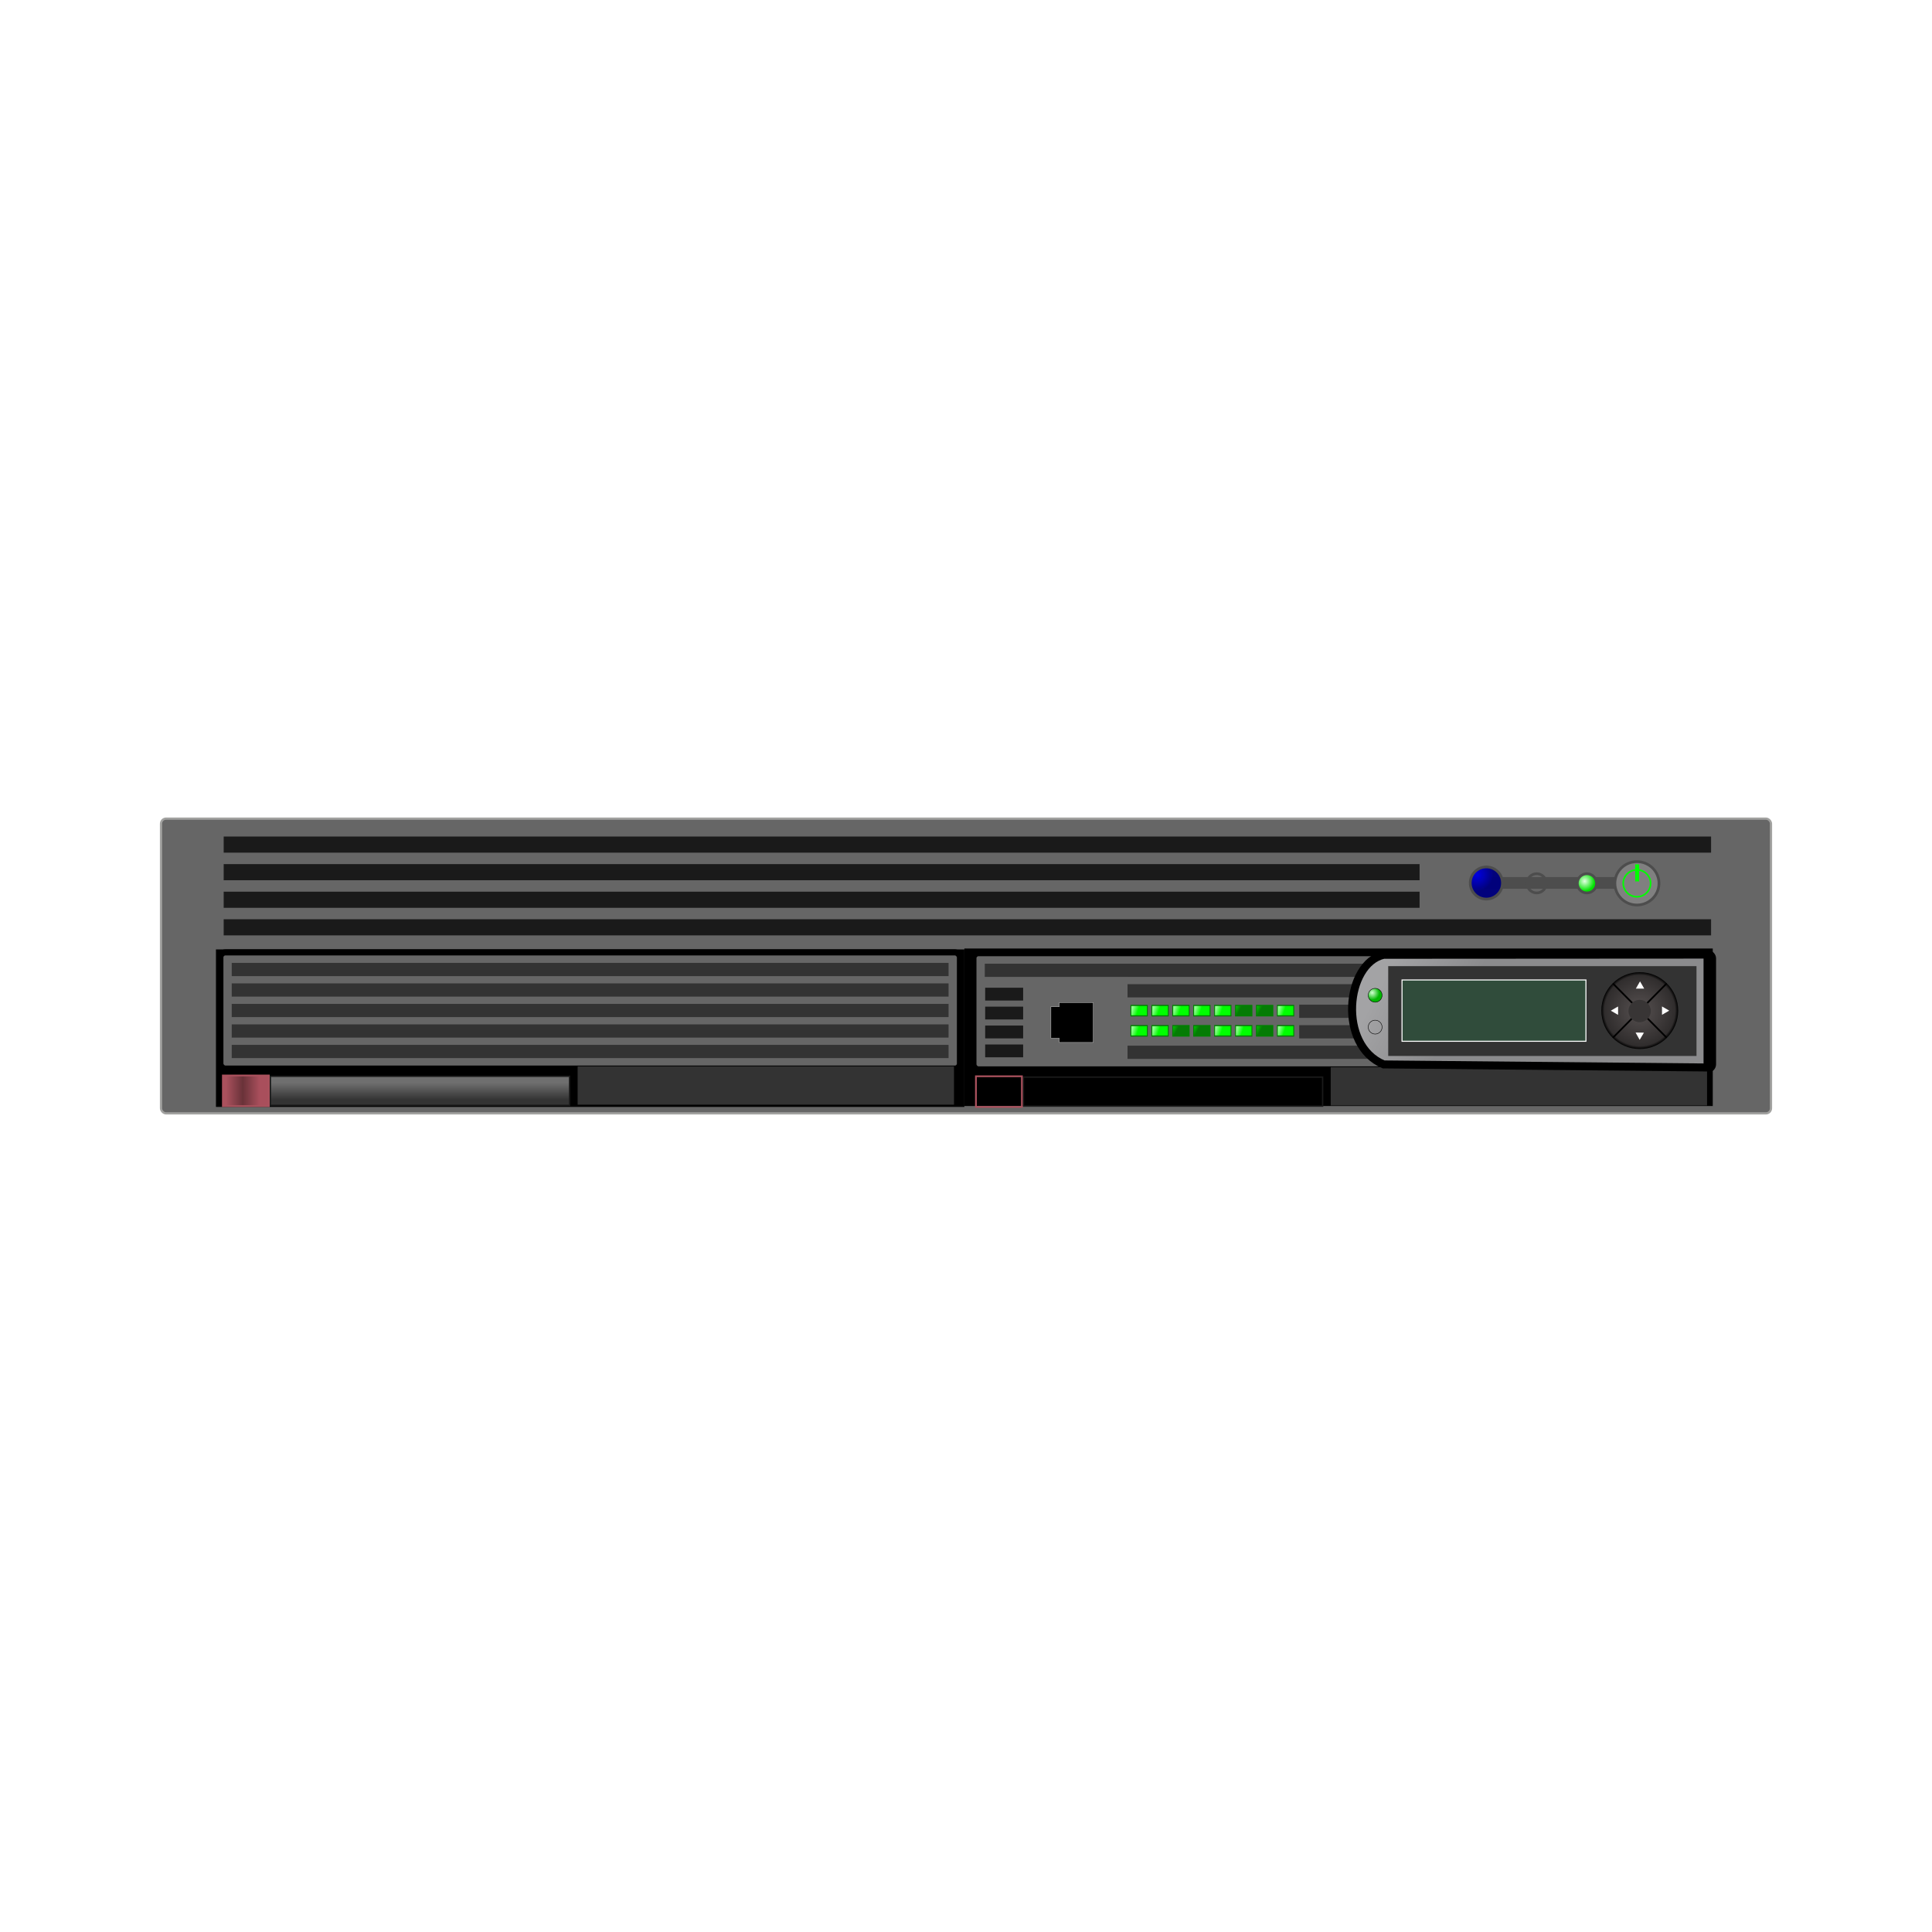 <svg:svg xmlns:dc="http://purl.org/dc/elements/1.1/" xmlns:ns1="http://sodipodi.sourceforge.net/DTD/sodipodi-0.dtd" xmlns:ns2="http://www.inkscape.org/namespaces/inkscape" xmlns:ns3="http://www.w3.org/1999/xlink" xmlns:ns5="http://creativecommons.org/ns#" xmlns:rdf="http://www.w3.org/1999/02/22-rdf-syntax-ns#" xmlns:svg="http://www.w3.org/2000/svg" height="1138.44" id="svg2" version="1.0" viewBox="-94.22 -481.721 1138.44 1138.44" width="1138.44" ns1:docname="SAN Controller.svg" ns1:version="0.32" ns2:output_extension="org.inkscape.output.svg.inkscape" ns2:version="0.48.1 ">
  <svg:title id="title3289">SAN Controller</svg:title>
  <svg:defs id="defs4">
    <svg:linearGradient id="linearGradient5853">
      <svg:stop id="stop5855" offset="0" style="stop-color:#e5ffe5" />
      <svg:stop id="stop5857" offset="1" style="stop-color:#00e300" />
    </svg:linearGradient>
    <svg:linearGradient id="linearGradient5573">
      <svg:stop id="stop5575" offset="0" style="stop-color:#d3ffd3" />
      <svg:stop id="stop5577" offset="1" style="stop-color:#00b600;stop-opacity:.992" />
    </svg:linearGradient>
    <svg:linearGradient id="linearGradient5098">
      <svg:stop id="stop5100" offset="0" style="stop-color:#00c800" />
      <svg:stop id="stop5102" offset="1" style="stop-color:#007c00;stop-opacity:.965" />
    </svg:linearGradient>
    <svg:linearGradient id="linearGradient5084">
      <svg:stop id="stop5086" offset="0" style="stop-color:#00ff00" />
      <svg:stop id="stop5088" offset="1" style="stop-color:#90ff90;stop-opacity:.991" />
    </svg:linearGradient>
    <svg:linearGradient id="linearGradient2990">
      <svg:stop id="stop2992" offset="0" style="stop-color:#333333" />
      <svg:stop id="stop2994" offset="1" style="stop-color:#6f6f6f" />
    </svg:linearGradient>
    <svg:linearGradient id="linearGradient3768">
      <svg:stop id="stop3770" offset="0" style="stop-color:#aa515d" />
      <svg:stop id="stop3776" offset=".5" style="stop-color:#693239" />
      <svg:stop id="stop3772" offset="1" style="stop-color:#a94f5c" />
    </svg:linearGradient>
    <svg:radialGradient cx="-231.41" cy="425.97" gradientTransform="matrix(.755 .581 -.608 .793 202.17 221.86)" gradientUnits="userSpaceOnUse" id="radialGradient6033" r="6.265" ns2:collect="always">
      <svg:stop id="stop5845" offset="0" style="stop-color:#0000e3" />
      <svg:stop id="stop5847" offset="1" style="stop-color:#00007c;stop-opacity:.984" />
    </svg:radialGradient>
    <svg:radialGradient cx="728.45" cy="329.87" gradientUnits="userSpaceOnUse" id="radialGradient6035" r="2.721" ns2:collect="always" ns3:href="#linearGradient5853" />
    <svg:linearGradient gradientTransform="matrix(1.663 0 0 1 143.32 -26.468)" gradientUnits="userSpaceOnUse" id="linearGradient2669" x1="-297.7" x2="-297.7" y1="-162.59" y2="-152.45" ns2:collect="always" ns3:href="#linearGradient2990" />
    <svg:linearGradient gradientTransform="translate(-88.99 340.78)" gradientUnits="userSpaceOnUse" id="linearGradient2671" x1="-378.08" x2="-358.35" y1="-156.82" y2="-156.82" ns2:collect="always" ns3:href="#linearGradient3768" />
    <svg:linearGradient gradientTransform="matrix(.963 0 0 1.054 52.978 -149.19)" gradientUnits="userSpaceOnUse" id="linearGradient2794" x1="144.23" x2="186.39" y1="191.79" y2="216.46" ns2:collect="always">
      <svg:stop id="stop5004" offset="0" style="stop-color:#a3a3a5" />
      <svg:stop id="stop5006" offset="1" style="stop-color:#8b8b8d" />
    </svg:linearGradient>
    <svg:linearGradient gradientTransform="translate(43.956 23.786)" gradientUnits="userSpaceOnUse" id="linearGradient2796" x1="-343.86" x2="-347.85" y1="-34.176" y2="-35.859" ns2:collect="always" ns3:href="#linearGradient5084" />
    <svg:linearGradient gradientTransform="translate(30.217 22.811)" gradientUnits="userSpaceOnUse" id="linearGradient2798" x1="-319.62" x2="-316.54" y1="-35.384" y2="-33.232" ns2:collect="always" ns3:href="#linearGradient5098" />
    <svg:linearGradient gradientTransform="translate(-17.193 22.811)" gradientUnits="userSpaceOnUse" id="linearGradient2800" x1="-319.62" x2="-316.54" y1="-35.384" y2="-33.232" ns2:collect="always" ns3:href="#linearGradient5098" />
    <svg:linearGradient gradientTransform="translate(-32.996 22.811)" gradientUnits="userSpaceOnUse" id="linearGradient2802" x1="-319.62" x2="-316.54" y1="-35.384" y2="-33.232" ns2:collect="always" ns3:href="#linearGradient5098" />
    <svg:linearGradient gradientTransform="translate(28.153 23.786)" gradientUnits="userSpaceOnUse" id="linearGradient2804" x1="-343.86" x2="-347.85" y1="-34.176" y2="-35.859" ns2:collect="always" ns3:href="#linearGradient5084" />
    <svg:linearGradient gradientTransform="translate(-19.256 23.786)" gradientUnits="userSpaceOnUse" id="linearGradient2806" x1="-343.86" x2="-347.85" y1="-34.176" y2="-35.859" ns2:collect="always" ns3:href="#linearGradient5084" />
    <svg:linearGradient gradientTransform="translate(-35.059 23.786)" gradientUnits="userSpaceOnUse" id="linearGradient2808" x1="-343.86" x2="-347.85" y1="-34.176" y2="-35.859" ns2:collect="always" ns3:href="#linearGradient5084" />
    <svg:linearGradient gradientTransform="translate(75.563 23.786)" gradientUnits="userSpaceOnUse" id="linearGradient2810" x1="-343.86" x2="-347.85" y1="-34.176" y2="-35.859" ns2:collect="always" ns3:href="#linearGradient5084" />
    <svg:linearGradient gradientTransform="translate(30.217 11.754)" gradientUnits="userSpaceOnUse" id="linearGradient2812" x1="-319.62" x2="-316.54" y1="-35.384" y2="-33.232" ns2:collect="always" ns3:href="#linearGradient5098" />
    <svg:linearGradient gradientTransform="translate(14.414 11.754)" gradientUnits="userSpaceOnUse" id="linearGradient2814" x1="-319.62" x2="-316.54" y1="-35.384" y2="-33.232" ns2:collect="always" ns3:href="#linearGradient5098" />
    <svg:linearGradient gradientTransform="translate(75.563 12.729)" gradientUnits="userSpaceOnUse" id="linearGradient2816" x1="-343.86" x2="-347.85" y1="-34.176" y2="-35.859" ns2:collect="always" ns3:href="#linearGradient5084" />
    <svg:linearGradient gradientTransform="translate(28.153 12.729)" gradientUnits="userSpaceOnUse" id="linearGradient2818" x1="-343.86" x2="-347.85" y1="-34.176" y2="-35.859" ns2:collect="always" ns3:href="#linearGradient5084" />
    <svg:linearGradient gradientTransform="translate(12.35 12.729)" gradientUnits="userSpaceOnUse" id="linearGradient2820" x1="-343.86" x2="-347.85" y1="-34.176" y2="-35.859" ns2:collect="always" ns3:href="#linearGradient5084" />
    <svg:linearGradient gradientTransform="translate(-3.453 12.729)" gradientUnits="userSpaceOnUse" id="linearGradient2822" x1="-343.86" x2="-347.85" y1="-34.176" y2="-35.859" ns2:collect="always" ns3:href="#linearGradient5084" />
    <svg:linearGradient gradientTransform="translate(-19.256 12.729)" gradientUnits="userSpaceOnUse" id="linearGradient2824" x1="-343.86" x2="-347.85" y1="-34.176" y2="-35.859" ns2:collect="always" ns3:href="#linearGradient5084" />
    <svg:linearGradient gradientTransform="translate(-35.059 12.729)" gradientUnits="userSpaceOnUse" id="linearGradient2826" x1="-343.86" x2="-347.85" y1="-34.176" y2="-35.859" ns2:collect="always" ns3:href="#linearGradient5084" />
    <svg:radialGradient cx="355.19" cy="2.098" gradientUnits="userSpaceOnUse" id="radialGradient2828" r="24.137" ns2:collect="always">
      <svg:stop id="stop5379" offset="0" style="stop-color:#575151" />
      <svg:stop id="stop5403" offset=".919" style="stop-color:#302d2d" />
      <svg:stop id="stop5381" offset="1" style="stop-color:#000000" />
    </svg:radialGradient>
    <svg:radialGradient cx="727.97" cy="329.29" gradientTransform="matrix(.795 .652 -.634 .773 357.97 -399.7)" gradientUnits="userSpaceOnUse" id="radialGradient2830" r="2.746" ns2:collect="always" ns3:href="#linearGradient5573" />
  </svg:defs>
  <ns1:namedview bordercolor="#666666" borderopacity="1.0" gridtolerance="10000" guidetolerance="10" id="base" objecttolerance="10" pagecolor="#ffffff" showborder="false" showgrid="false" ns2:current-layer="layer1" ns2:cx="359.56013" ns2:cy="87.499997" ns2:document-units="px" ns2:pageopacity="0.0" ns2:pageshadow="2" ns2:showpageshadow="false" ns2:window-height="977" ns2:window-maximized="1" ns2:window-width="1280" ns2:window-x="-4" ns2:window-y="-4" ns2:zoom="1.208421" />
  <svg:g id="layer1" transform="translate(525.88 -79.297)" ns2:groupmode="layer" ns2:label="Layer 1">
    <svg:g id="g3805">
      <svg:rect height="173.7" id="rect12368" rx="3" ry="3" style="stroke:#a2a2a0;stroke-linecap:square;stroke-width:1.299;fill:#666666" width="948.7" x="-525.23" y="79.946" />
      <svg:g id="g4910" style="fill:#1a1a1a" transform="translate(-2.578 205.09)">
        <svg:rect height="9.502" id="rect4132" style="fill-rule:evenodd;fill:#1a1a1a" width="876.46" x="-485.72" y="-65.84" />
        <svg:rect height="9.502" id="rect4904" style="fill-rule:evenodd;fill:#1a1a1a" width="876.46" x="-485.72" y="-114.58" />
        <svg:rect height="9.502" id="rect4906" style="fill-rule:evenodd;fill:#1a1a1a" width="704.69" x="-485.72" y="-98.331" />
        <svg:rect height="9.502" id="rect4908" style="fill-rule:evenodd;fill:#1a1a1a" width="704.69" x="-485.72" y="-82.086" />
      </svg:g>
      <svg:g id="g3729">
        <svg:g id="g5360" transform="translate(9.293 457.9)">
          <svg:rect height="92.213" id="rect5270" rx="8.8295e-17" ry="8.8295e-17" style="fill-rule:evenodd;stroke:#000000;stroke-width:0.6;fill:#000000" width="440.4" x="-501.84" y="-300.58" />
          <svg:g id="g5016" transform="translate(-19.908 -256.93)">
            <svg:rect height="68.495" id="rect4916" rx="3" ry="3" style="fill-rule:evenodd;stroke:#000000;stroke-width:3.6;fill:#666666" width="435.81" x="-479.64" y="-42.205" />
            <svg:g id="g4960" transform="translate(-2.37 -2.087)">
              <svg:rect height="7.787" id="rect4934" style="fill-rule:evenodd;fill:#333333" width="422.4" x="-470.57" y="-33.915" />
              <svg:rect height="7.787" id="rect4950" style="fill-rule:evenodd;fill:#333333" width="422.4" x="-470.57" y="-21.839" />
              <svg:rect height="7.787" id="rect4952" style="fill-rule:evenodd;fill:#333333" width="422.4" x="-470.57" y="-9.764" />
              <svg:rect height="7.787" id="rect4954" style="fill-rule:evenodd;fill:#333333" width="422.4" x="-470.57" y="2.312" />
              <svg:rect height="7.787" id="rect4956" style="fill-rule:evenodd;fill:#333333" width="422.4" x="-470.57" y="14.388" />
            </svg:g>
            <svg:g id="g4987" transform="translate(-9.176 -144.25)">
              <svg:rect height="17.101" id="rect4969" rx="8.8295e-17" ry="8.8295e-17" style="stroke:#1a1a1a;stroke-linecap:square;stroke-width:0.8;fill:url(#linearGradient2669)" transform="scale(1,-1)" width="176.29" x="-440.98" y="-192.17" />
              <svg:rect height="18.059" id="rect4971" rx="9.3244e-17" ry="9.3244e-17" style="stroke:#aa515d;stroke-linecap:square;stroke-width:1.036;fill:url(#linearGradient2671)" width="27.08" x="-468.98" y="174.59" />
            </svg:g>
            <svg:rect height="22.568" id="rect4995" rx="8.8295e-17" ry="8.8295e-17" style="fill-rule:evenodd;fill:#333333" width="221.77" x="-269.11" y="24.97" />
          </svg:g>
        </svg:g>
        <svg:g id="g3668">
          <svg:rect height="92.213" id="rect5224" rx="8.8295e-17" ry="8.8295e-17" style="fill-rule:evenodd;stroke:#000000;stroke-width:0.6;fill:#000000" width="440.4" x="-51.549" y="156.79" />
          <svg:g id="g5029" transform="translate(433.13 201.44)">
            <svg:rect height="68.495" id="rect5031" rx="3" ry="3" style="fill-rule:evenodd;stroke:#000000;stroke-width:3.6;fill:#666666" width="435.81" x="-479.64" y="-42.205" />
            <svg:g id="g5033" transform="translate(-2.37 -2.087)">
              <svg:rect height="7.787" id="rect5035" style="fill-rule:evenodd;fill:#333333" width="422.4" x="-470.57" y="-33.915" />
              <svg:rect height="7.787" id="rect5037" style="fill-rule:evenodd;fill:#333333" width="422.4" x="-470.57" y="-21.839" />
              <svg:rect height="7.787" id="rect5039" style="fill-rule:evenodd;fill:#333333" width="422.4" x="-470.57" y="-9.764" />
              <svg:rect height="7.787" id="rect5041" style="fill-rule:evenodd;fill:#333333" width="422.4" x="-470.57" y="2.312" />
              <svg:rect height="7.787" id="rect5043" style="fill-rule:evenodd;fill:#333333" width="422.4" x="-470.57" y="14.388" />
            </svg:g>
            <svg:g id="g5045" transform="translate(-9.176 -144.25)">
              <svg:rect height="17.101" id="rect5047" rx="8.8295e-17" ry="8.8295e-17" style="stroke:#1a1a1a;stroke-linecap:square;stroke-width:0.8;fill:url(#linearGradient2669)" transform="scale(1,-1)" width="176.29" x="-440.98" y="-192.17" />
              <svg:rect height="18.059" id="rect5049" rx="9.3244e-17" ry="9.3244e-17" style="stroke:#aa515d;stroke-linecap:square;stroke-width:1.036;fill:url(#linearGradient2671)" width="27.08" x="-468.98" y="174.59" />
            </svg:g>
            <svg:rect height="22.568" id="rect5051" rx="8.8295e-17" ry="8.8295e-17" style="fill-rule:evenodd;fill:#333333" width="221.77" x="-269.11" y="24.97" />
          </svg:g>
          <svg:g id="g5010" transform="translate(-.548 129.04)">
            <svg:path d="m386.62 31.041v66.515l-190.85-1.809c-27.14-11.309-22.35-59.5 0-64.588l190.85-0.118z" id="rect4997" style="fill-rule:evenodd;stroke:#000000;stroke-width:4.7;fill:url(#linearGradient2794)" ns1:nodetypes="ccccccc" />
            <svg:rect height="52.922" id="rect5000" rx="8.8295e-17" ry="8.8295e-17" style="fill-rule:evenodd;fill:#333333" width="181.66" x="198.46" y="37.837" />
          </svg:g>
          <svg:rect height="51.876" id="rect5057" rx="8.8295e-17" ry="8.8295e-17" style="fill-rule:evenodd;fill:#666666" width="88.466" x="-44.169" y="173.51" />
          <svg:g id="g2892">
            <svg:rect height="7.553" id="rect5059" rx="8.8295e-17" ry="8.8295e-17" style="fill-rule:evenodd;fill:#1a1a1a" width="22.373" x="-39.585" y="179.6" />
            <svg:rect height="7.553" id="rect5069" rx="8.8295e-17" ry="8.8295e-17" style="fill-rule:evenodd;fill:#1a1a1a" width="22.373" x="-39.585" y="190.75" />
            <svg:rect height="7.553" id="rect5071" rx="8.8295e-17" ry="8.8295e-17" style="fill-rule:evenodd;fill:#1a1a1a" width="22.373" x="-39.585" y="201.89" />
            <svg:rect height="7.553" id="rect5073" rx="8.8295e-17" ry="8.8295e-17" style="fill-rule:evenodd;fill:#1a1a1a" width="22.373" x="-39.585" y="213.04" />
          </svg:g>
          <svg:path d="m4.062 188.36v2.47h-4.905l0 18.5h4.905v2.5h20.034v-23.47h-20.034z" id="rect5075" style="fill-rule:evenodd;stroke:#d5d5d5;stroke-width:.2;fill:#000000" />
          <svg:rect height="20.627" id="rect5080" rx="8.8295e-17" ry="8.8295e-17" style="fill-rule:evenodd;fill:#666666" width="101.15" x="44.297" y="189.14" />
          <svg:g id="g5204" transform="matrix(.78 0 0 1 346.55 202.76)">
            <svg:g id="g5178" transform="translate(-.399 12.032)">
              <svg:rect height="6.132" id="rect5082" rx="1.1327e-16" ry="8.8295e-17" style="fill-rule:evenodd;stroke:#008000;stroke-width:.68;fill:url(#linearGradient2796)" width="12.412" x="-305.53" y="-12.867" />
              <svg:rect height="6.132" id="rect5108" rx="1.1327e-16" ry="8.8295e-17" style="fill-rule:evenodd;stroke:#008000;stroke-width:.68;fill:url(#linearGradient2798)" width="12.412" x="-289.73" y="-12.867" />
              <svg:rect height="6.132" id="rect5110" rx="1.1327e-16" ry="8.8295e-17" style="fill-rule:evenodd;stroke:#008000;stroke-width:.68;fill:url(#linearGradient2800)" width="12.412" x="-337.14" y="-12.867" />
              <svg:rect height="6.132" id="rect5112" rx="1.1327e-16" ry="8.8295e-17" style="fill-rule:evenodd;stroke:#008000;stroke-width:.68;fill:url(#linearGradient2802)" width="12.412" x="-352.94" y="-12.867" />
              <svg:rect height="6.132" id="rect5118" rx="1.1327e-16" ry="8.8295e-17" style="fill-rule:evenodd;stroke:#008000;stroke-width:.68;fill:url(#linearGradient2804)" width="12.412" x="-321.33" y="-12.867" />
              <svg:rect height="6.132" id="rect5120" rx="1.1327e-16" ry="8.8295e-17" style="fill-rule:evenodd;stroke:#008000;stroke-width:.68;fill:url(#linearGradient2806)" width="12.412" x="-368.74" y="-12.867" />
              <svg:rect height="6.132" id="rect5122" rx="1.1327e-16" ry="8.8295e-17" style="fill-rule:evenodd;stroke:#008000;stroke-width:.68;fill:url(#linearGradient2808)" width="12.412" x="-384.55" y="-12.867" />
              <svg:rect height="6.132" id="rect5124" rx="1.1327e-16" ry="8.8295e-17" style="fill-rule:evenodd;stroke:#008000;stroke-width:.68;fill:url(#linearGradient2810)" width="12.412" x="-273.92" y="-12.867" />
            </svg:g>
            <svg:g id="g5156" transform="translate(-.399 11.196)">
              <svg:rect height="6.132" id="rect5114" rx="1.1327e-16" ry="8.8295e-17" style="fill-rule:evenodd;stroke:#008000;stroke-width:.68;fill:url(#linearGradient2812)" width="12.412" x="-289.73" y="-23.924" />
              <svg:rect height="6.132" id="rect5116" rx="1.1327e-16" ry="8.8295e-17" style="fill-rule:evenodd;stroke:#008000;stroke-width:.68;fill:url(#linearGradient2814)" width="12.412" x="-305.53" y="-23.924" />
              <svg:rect height="6.132" id="rect5126" rx="1.1327e-16" ry="8.8295e-17" style="fill-rule:evenodd;stroke:#008000;stroke-width:.68;fill:url(#linearGradient2816)" width="12.412" x="-273.92" y="-23.924" />
              <svg:rect height="6.132" id="rect5128" rx="1.1327e-16" ry="8.8295e-17" style="fill-rule:evenodd;stroke:#008000;stroke-width:.68;fill:url(#linearGradient2818)" width="12.412" x="-321.33" y="-23.924" />
              <svg:rect height="6.132" id="rect5130" rx="1.1327e-16" ry="8.8295e-17" style="fill-rule:evenodd;stroke:#008000;stroke-width:.68;fill:url(#linearGradient2820)" width="12.412" x="-337.14" y="-23.924" />
              <svg:rect height="6.132" id="rect5132" rx="1.1327e-16" ry="8.8295e-17" style="fill-rule:evenodd;stroke:#008000;stroke-width:.68;fill:url(#linearGradient2822)" width="12.412" x="-352.94" y="-23.924" />
              <svg:rect height="6.132" id="rect5134" rx="1.1327e-16" ry="8.8295e-17" style="fill-rule:evenodd;stroke:#008000;stroke-width:.68;fill:url(#linearGradient2824)" width="12.412" x="-368.74" y="-23.924" />
              <svg:rect height="6.132" id="rect5136" rx="1.1327e-16" ry="8.8295e-17" style="fill-rule:evenodd;stroke:#008000;stroke-width:.68;fill:url(#linearGradient2826)" width="12.412" x="-384.55" y="-23.924" />
            </svg:g>
          </svg:g>
          <svg:g id="g5491" transform="translate(429.52 202.76)">
            <svg:g id="g5435" transform="translate(0 -.628)">
              <svg:g id="g5405">
                <svg:path d="m379.33 2.098c0 13.33-10.806 24.137-24.137 24.137-13.33 0-24.137-10.806-24.137-24.137 0-13.33 10.806-24.137 24.137-24.137 13.33 0 24.137 10.806 24.137 24.137z" id="path5375" style="fill-rule:evenodd;fill:url(#radialGradient2828)" transform="matrix(.938 0 0 .938 -416.56 -11.021)" ns1:cx="355.19238" ns1:cy="2.0975924" ns1:rx="24.13658" ns1:ry="24.13658" ns1:type="arc" />
                <svg:path d="m-98.901-24.739l31.055 31.347" id="path5395" style="fill-rule:evenodd;stroke:#000000;stroke-linecap:round;stroke-width:1px;fill:#333333" />
                <svg:path d="m-67.846-24.739l-31.055 31.347" id="path5397" style="fill-rule:evenodd;stroke:#000000;stroke-linecap:round;stroke-width:1px;fill:#333333" />
                <svg:path d="m42.775-14.275c0 12.338-10.002 22.34-22.34 22.34s-22.34-10.002-22.34-22.34 10.002-22.34 22.34-22.34 22.34 10.002 22.34 22.34z" id="path5385" style="fill-rule:evenodd;fill:#383535" transform="matrix(.295 0 0 .295 -89.485 -4.595)" ns1:cx="20.435036" ns1:cy="-14.275357" ns1:rx="22.34024" ns1:ry="22.34024" ns1:type="arc" />
              </svg:g>
              <svg:g id="g5429" transform="translate(-0 .369)">
                <svg:path d="m-82.385-22.971h-1.943-1.943l0.972-1.683 0.972-1.683 0.972 1.683z" id="path5411" style="fill-rule:evenodd;stroke:#ffffff;stroke-linecap:round;stroke-width:0.6;fill:#ffffff" transform="translate(1.102 .296)" ns1:arg1="0.52359878" ns1:arg2="1.5707963" ns1:cx="-84.32856" ns1:cy="-24.09293" ns1:r1="2.2439311" ns1:r2="1.1219655" ns1:sides="3" ns1:type="star" ns2:flatsided="false" ns2:randomized="0" ns2:rounded="0" ns2:transform-center-y="-14.936333" />
                <svg:path d="m-82.385-22.971h-1.943-1.943l0.972-1.683 0.972-1.683 0.972 1.683z" id="path5423" style="fill-rule:evenodd;stroke:#ffffff;stroke-linecap:round;stroke-width:0.6;fill:#ffffff" transform="matrix(-.001 1 -1 -.001 -93.034 74.897)" ns1:arg1="0.52359878" ns1:arg2="1.5707963" ns1:cx="-84.32856" ns1:cy="-24.09293" ns1:r1="2.2439311" ns1:r2="1.1219655" ns1:sides="3" ns1:type="star" ns2:flatsided="false" ns2:randomized="0" ns2:rounded="0" ns2:transform-center-x="-14.935293" ns2:transform-center-y="0.01405853" />
                <svg:path d="m-82.385-22.971h-1.943-1.943l0.972-1.683 0.972-1.683 0.972 1.683z" id="path5425" style="fill-rule:evenodd;stroke:#ffffff;stroke-linecap:round;stroke-width:0.6;fill:#ffffff" transform="matrix(-1 -.013 .013 -1 -167.42 -20.224)" ns1:arg1="0.52359878" ns1:arg2="1.5707963" ns1:cx="-84.32856" ns1:cy="-24.09293" ns1:r1="2.2439311" ns1:r2="1.1219655" ns1:sides="3" ns1:type="star" ns2:flatsided="false" ns2:randomized="0" ns2:rounded="0" ns2:transform-center-x="0.17060404" ns2:transform-center-y="14.922587" />
                <svg:path d="m-82.385-22.971h-1.943-1.943l0.972-1.683 0.972-1.683 0.972 1.683z" id="path5427" style="fill-rule:evenodd;stroke:#ffffff;stroke-linecap:round;stroke-width:0.6;fill:#ffffff" transform="matrix(-.003 -1 1 -.003 -73.746 -93.777)" ns1:arg1="0.52359878" ns1:arg2="1.5707963" ns1:cx="-84.32856" ns1:cy="-24.09293" ns1:r1="2.2439311" ns1:r2="1.1219655" ns1:sides="3" ns1:type="star" ns2:flatsided="false" ns2:randomized="0" ns2:rounded="0" ns2:transform-center-x="14.933549" ns2:transform-center-y="0.037153375" />
              </svg:g>
            </svg:g>
            <svg:rect height="36.125" id="rect5447" rx="8.8295e-17" ry="8.8295e-17" style="fill-rule:evenodd;stroke:#ffffff;stroke-linecap:round;stroke-width:0.6;fill:#304c3b" width="108.37" x="-223.47" y="-27.743" />
          </svg:g>
          <svg:g id="g5589" transform="translate(431.48 205.88)">
            <svg:path d="m731.72 330.45c0 1.468-1.19 2.657-2.657 2.657s-2.657-1.19-2.657-2.657 1.19-2.657 2.657-2.657 2.657 1.19 2.657 2.657z" id="path13984" style="stroke:#000000;stroke-linecap:square;stroke-width:.177;fill:url(#radialGradient2830)" transform="matrix(1.536 0 0 1.536 -1361.1 -529.4)" ns1:cx="729.06403" ns1:cy="330.45187" ns1:rx="2.6570878" ns1:ry="2.6570878" ns1:type="arc" />
            <svg:path d="m731.72 330.45c0 1.468-1.19 2.657-2.657 2.657s-2.657-1.19-2.657-2.657 1.19-2.657 2.657-2.657 2.657 1.19 2.657 2.657z" id="path5585" style="stroke:#000000;stroke-linecap:square;stroke-width:.177;fill:url(#radialGradient2830)" transform="matrix(1.536 0 0 1.536 -1361.1 -510.64)" ns1:cx="729.06403" ns1:cy="330.45187" ns1:rx="2.6570878" ns1:ry="2.6570878" ns1:type="arc" />
          </svg:g>
        </svg:g>
      </svg:g>
      <svg:g id="g5878" transform="translate(0,202)">
        <svg:rect height="6.282" id="rect5865" rx="5.272" ry="1.0807e-16" style="fill-rule:evenodd;stroke:#4d4d4d;stroke-linecap:round;stroke-width:0.6;fill:#4d4d4d" width="89.579" x="254.65" y="-87.293" />
        <svg:g id="g5873">
          <svg:path d="m887.37 96.528c0 1.9-1.54 3.44-3.44 3.44s-3.44-1.54-3.44-3.44 1.54-3.44 3.44-3.44 3.44 1.54 3.44 3.44z" id="path10058" style="stroke-linejoin:round;stroke:#4d4d4d;stroke-linecap:square;stroke-width:.427;fill:#808080" transform="matrix(3.779 0 0 -3.715 -2995.9 274.68)" ns1:cx="883.92761" ns1:cy="96.528473" ns1:rx="3.4401944" ns1:ry="3.4401944" ns1:type="arc" />
          <svg:path d="m886.67 97.021c0 1.179-0.955 2.134-2.134 2.134s-2.134-0.955-2.134-2.134 0.955-2.134 2.134-2.134 2.134 0.955 2.134 2.134z" id="path10060" style="stroke-linejoin:round;stroke:#00ff00;stroke-linecap:square;stroke-width:.249;fill:#808080" transform="matrix(3.779 0 0 -3.715 -2998.2 276.51)" ns1:cx="884.5332" ns1:cy="97.021309" ns1:rx="2.1338074" ns1:ry="2.1338074" ns1:type="arc" />
          <svg:rect height="10.059" id="rect10062" rx="5.272" ry="1.0807e-16" style="fill-rule:evenodd;stroke-width:0;fill:#00ff00" transform="scale(1,-1)" width="2.345" x="343.43" y="85.049" />
        </svg:g>
        <svg:path d="m-222.08 428.26c0 3.325-2.695 6.02-6.02 6.02s-6.02-2.695-6.02-6.02 2.695-6.02 6.02-6.02c3.325 0 6.02 2.695 6.02 6.02z" id="path13976" style="stroke:#4d4d4d;stroke-linecap:square;stroke-width:1.016;fill:url(#radialGradient6033)" transform="matrix(1.577 0 0 1.573 615.46 -757.76)" ns1:cx="-228.10077" ns1:cy="428.26242" ns1:rx="6.0202551" ns1:ry="6.0202551" ns1:type="arc" />
        <svg:path d="m731.72 330.45c0 1.468-1.19 2.657-2.657 2.657s-2.657-1.19-2.657-2.657 1.19-2.657 2.657-2.657 2.657 1.19 2.657 2.657z" id="path13982" style="stroke:#4d4d4d;stroke-linecap:square;stroke-width:.75;fill:url(#radialGradient6035)" transform="matrix(2.133 0 0 2.133 -1240.1 -788.77)" ns1:cx="729.06403" ns1:cy="330.45187" ns1:rx="2.6570878" ns1:ry="2.6570878" ns1:type="arc" />
        <svg:path d="m731.72 330.45c0 1.468-1.19 2.657-2.657 2.657s-2.657-1.19-2.657-2.657 1.19-2.657 2.657-2.657 2.657 1.19 2.657 2.657z" id="path5861" style="stroke:#4d4d4d;stroke-linecap:square;stroke-width:.75;fill:url(#radialGradient6035)" transform="matrix(2.133 0 0 2.133 -1269.7 -788.77)" ns1:cx="729.06403" ns1:cy="330.45187" ns1:rx="2.6570878" ns1:ry="2.6570878" ns1:type="arc" />
      </svg:g>
    </svg:g>
  </svg:g>
</svg:svg>